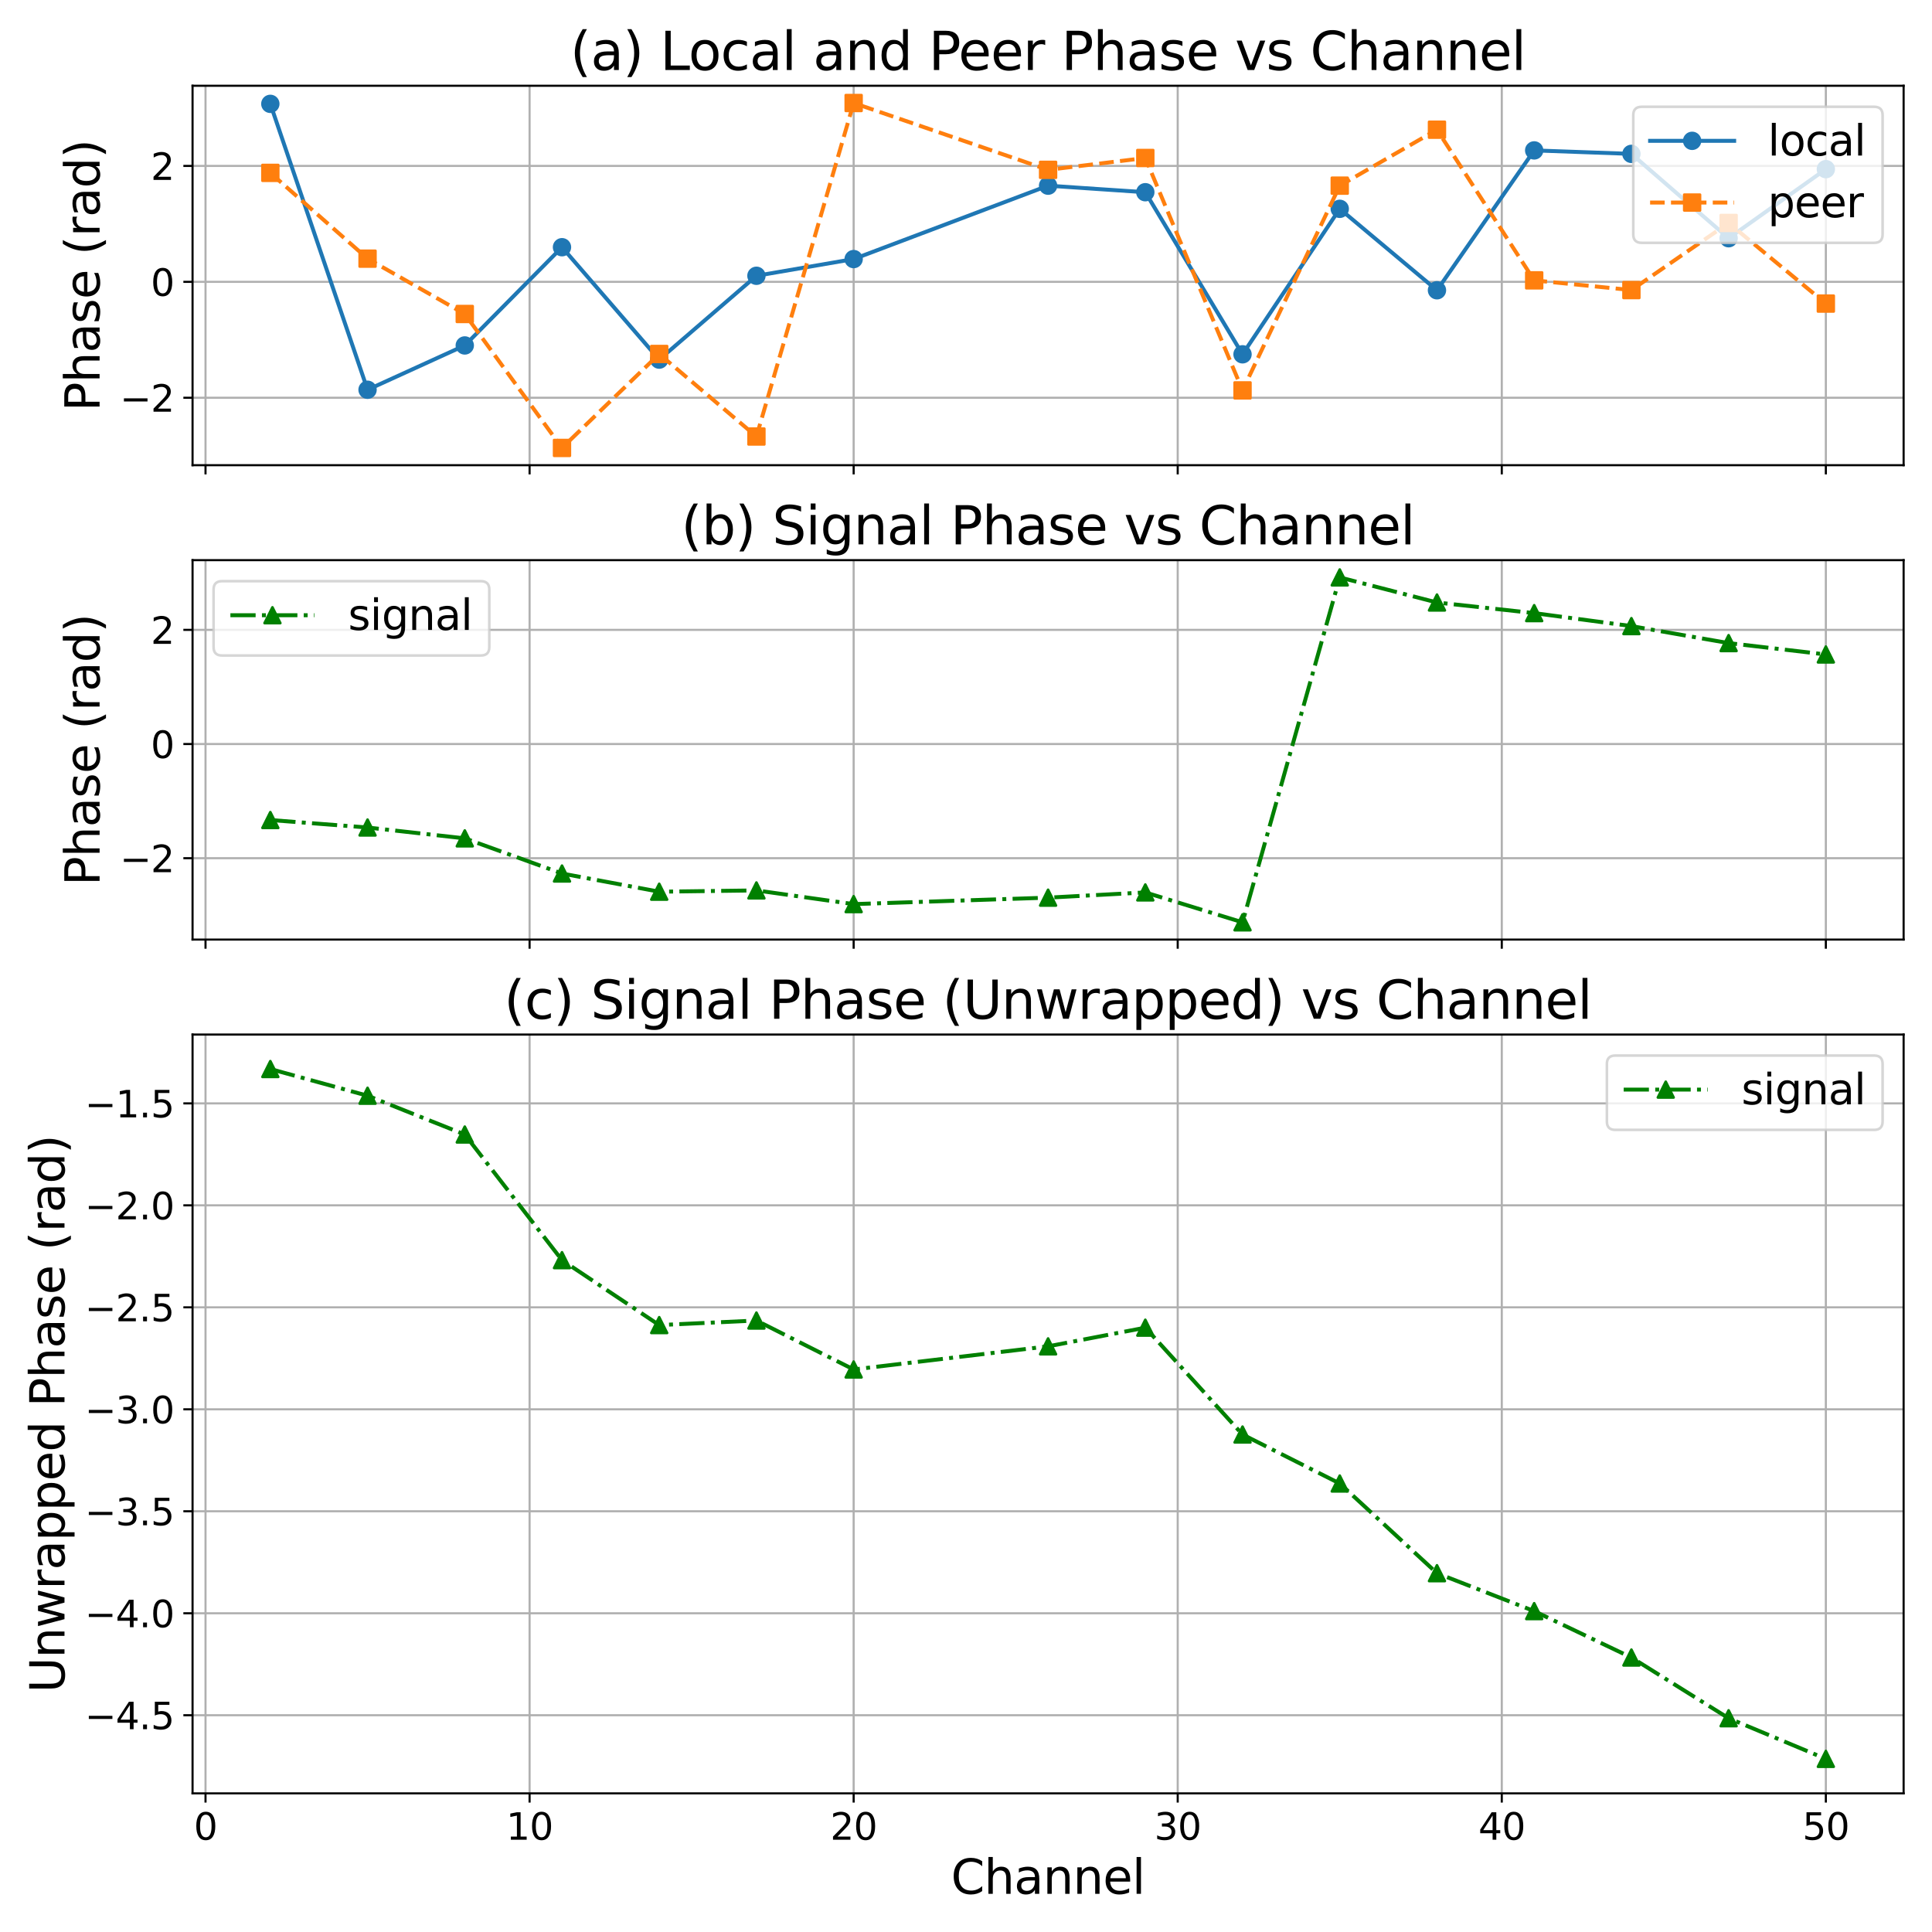<?xml version="1.0" encoding="utf-8" standalone="no"?>
<!DOCTYPE svg PUBLIC "-//W3C//DTD SVG 1.1//EN"
  "http://www.w3.org/Graphics/SVG/1.1/DTD/svg11.dtd">
<svg xmlns:xlink="http://www.w3.org/1999/xlink" width="735.243pt" height="735.243pt" viewBox="0 0 735.243 735.243" xmlns="http://www.w3.org/2000/svg" version="1.1">
 <defs>
  <style type="text/css">*{stroke-linejoin: round; stroke-linecap: butt}</style>
 </defs>
 <g id="figure_1">
  <g id="patch_1">
   <path d="M 0 735.243 
L 735.243 735.243 
L 735.243 0 
L 0 0 
z
" style="fill: #ffffff"/>
  </g>
  <g id="axes_1">
   <g id="patch_2">
    <path d="M 73.28 177.031 
L 724.443 177.031 
L 724.443 32.64 
L 73.28 32.64 
z
" style="fill: #ffffff"/>
   </g>
   <g id="matplotlib.axis_1">
    <g id="xtick_1">
     <g id="line2d_1">
      <path d="M 78.213 177.031 
L 78.213 32.64 
" clip-path="url(#p364c86589e)" style="fill: none; stroke: #b0b0b0; stroke-width: 0.8; stroke-linecap: square"/>
     </g>
     <g id="line2d_2">
      <defs>
       <path id="m9d7be77a3a" d="M 0 0 
L 0 3.5 
" style="stroke: #000000; stroke-width: 0.8"/>
      </defs>
      <g>
       <use xlink:href="#m9d7be77a3a" x="78.213" y="177.031" style="stroke: #000000; stroke-width: 0.8"/>
      </g>
     </g>
    </g>
    <g id="xtick_2">
     <g id="line2d_3">
      <path d="M 201.539 177.031 
L 201.539 32.64 
" clip-path="url(#p364c86589e)" style="fill: none; stroke: #b0b0b0; stroke-width: 0.8; stroke-linecap: square"/>
     </g>
     <g id="line2d_4">
      <g>
       <use xlink:href="#m9d7be77a3a" x="201.539" y="177.031" style="stroke: #000000; stroke-width: 0.8"/>
      </g>
     </g>
    </g>
    <g id="xtick_3">
     <g id="line2d_5">
      <path d="M 324.866 177.031 
L 324.866 32.64 
" clip-path="url(#p364c86589e)" style="fill: none; stroke: #b0b0b0; stroke-width: 0.8; stroke-linecap: square"/>
     </g>
     <g id="line2d_6">
      <g>
       <use xlink:href="#m9d7be77a3a" x="324.866" y="177.031" style="stroke: #000000; stroke-width: 0.8"/>
      </g>
     </g>
    </g>
    <g id="xtick_4">
     <g id="line2d_7">
      <path d="M 448.192 177.031 
L 448.192 32.64 
" clip-path="url(#p364c86589e)" style="fill: none; stroke: #b0b0b0; stroke-width: 0.8; stroke-linecap: square"/>
     </g>
     <g id="line2d_8">
      <g>
       <use xlink:href="#m9d7be77a3a" x="448.192" y="177.031" style="stroke: #000000; stroke-width: 0.8"/>
      </g>
     </g>
    </g>
    <g id="xtick_5">
     <g id="line2d_9">
      <path d="M 571.518 177.031 
L 571.518 32.64 
" clip-path="url(#p364c86589e)" style="fill: none; stroke: #b0b0b0; stroke-width: 0.8; stroke-linecap: square"/>
     </g>
     <g id="line2d_10">
      <g>
       <use xlink:href="#m9d7be77a3a" x="571.518" y="177.031" style="stroke: #000000; stroke-width: 0.8"/>
      </g>
     </g>
    </g>
    <g id="xtick_6">
     <g id="line2d_11">
      <path d="M 694.845 177.031 
L 694.845 32.64 
" clip-path="url(#p364c86589e)" style="fill: none; stroke: #b0b0b0; stroke-width: 0.8; stroke-linecap: square"/>
     </g>
     <g id="line2d_12">
      <g>
       <use xlink:href="#m9d7be77a3a" x="694.845" y="177.031" style="stroke: #000000; stroke-width: 0.8"/>
      </g>
     </g>
    </g>
   </g>
   <g id="matplotlib.axis_2">
    <g id="ytick_1">
     <g id="line2d_13">
      <path d="M 73.28 151.365 
L 724.443 151.365 
" clip-path="url(#p364c86589e)" style="fill: none; stroke: #b0b0b0; stroke-width: 0.8; stroke-linecap: square"/>
     </g>
     <g id="line2d_14">
      <defs>
       <path id="m4309014f74" d="M 0 0 
L -3.5 0 
" style="stroke: #000000; stroke-width: 0.8"/>
      </defs>
      <g>
       <use xlink:href="#m4309014f74" x="73.28" y="151.365" style="stroke: #000000; stroke-width: 0.8"/>
      </g>
     </g>
     <g id="text_1">
      <!-- −2 -->
      <g transform="translate(45.641 156.684) scale(0.14 -0.14)">
       <defs>
        <path id="DejaVuSans-2212" d="M 678 2272 
L 4684 2272 
L 4684 1741 
L 678 1741 
L 678 2272 
z
" transform="scale(0.016)"/>
        <path id="DejaVuSans-32" d="M 1228 531 
L 3431 531 
L 3431 0 
L 469 0 
L 469 531 
Q 828 903 1448 1529 
Q 2069 2156 2228 2338 
Q 2531 2678 2651 2914 
Q 2772 3150 2772 3378 
Q 2772 3750 2511 3984 
Q 2250 4219 1831 4219 
Q 1534 4219 1204 4116 
Q 875 4013 500 3803 
L 500 4441 
Q 881 4594 1212 4672 
Q 1544 4750 1819 4750 
Q 2544 4750 2975 4387 
Q 3406 4025 3406 3419 
Q 3406 3131 3298 2873 
Q 3191 2616 2906 2266 
Q 2828 2175 2409 1742 
Q 1991 1309 1228 531 
z
" transform="scale(0.016)"/>
       </defs>
       <use xlink:href="#DejaVuSans-2212"/>
       <use xlink:href="#DejaVuSans-32" transform="translate(83.789 0)"/>
      </g>
     </g>
    </g>
    <g id="ytick_2">
     <g id="line2d_15">
      <path d="M 73.28 107.256 
L 724.443 107.256 
" clip-path="url(#p364c86589e)" style="fill: none; stroke: #b0b0b0; stroke-width: 0.8; stroke-linecap: square"/>
     </g>
     <g id="line2d_16">
      <g>
       <use xlink:href="#m4309014f74" x="73.28" y="107.256" style="stroke: #000000; stroke-width: 0.8"/>
      </g>
     </g>
     <g id="text_2">
      <!-- 0 -->
      <g transform="translate(57.373 112.575) scale(0.14 -0.14)">
       <defs>
        <path id="DejaVuSans-30" d="M 2034 4250 
Q 1547 4250 1301 3770 
Q 1056 3291 1056 2328 
Q 1056 1369 1301 889 
Q 1547 409 2034 409 
Q 2525 409 2770 889 
Q 3016 1369 3016 2328 
Q 3016 3291 2770 3770 
Q 2525 4250 2034 4250 
z
M 2034 4750 
Q 2819 4750 3233 4129 
Q 3647 3509 3647 2328 
Q 3647 1150 3233 529 
Q 2819 -91 2034 -91 
Q 1250 -91 836 529 
Q 422 1150 422 2328 
Q 422 3509 836 4129 
Q 1250 4750 2034 4750 
z
" transform="scale(0.016)"/>
       </defs>
       <use xlink:href="#DejaVuSans-30"/>
      </g>
     </g>
    </g>
    <g id="ytick_3">
     <g id="line2d_17">
      <path d="M 73.28 63.148 
L 724.443 63.148 
" clip-path="url(#p364c86589e)" style="fill: none; stroke: #b0b0b0; stroke-width: 0.8; stroke-linecap: square"/>
     </g>
     <g id="line2d_18">
      <g>
       <use xlink:href="#m4309014f74" x="73.28" y="63.148" style="stroke: #000000; stroke-width: 0.8"/>
      </g>
     </g>
     <g id="text_3">
      <!-- 2 -->
      <g transform="translate(57.373 68.467) scale(0.14 -0.14)">
       <use xlink:href="#DejaVuSans-32"/>
      </g>
     </g>
    </g>
    <g id="text_4">
     <!-- Phase (rad) -->
     <g transform="translate(37.898 156.519) rotate(-90) scale(0.18 -0.18)">
      <defs>
       <path id="DejaVuSans-50" d="M 1259 4147 
L 1259 2394 
L 2053 2394 
Q 2494 2394 2734 2622 
Q 2975 2850 2975 3272 
Q 2975 3691 2734 3919 
Q 2494 4147 2053 4147 
L 1259 4147 
z
M 628 4666 
L 2053 4666 
Q 2838 4666 3239 4311 
Q 3641 3956 3641 3272 
Q 3641 2581 3239 2228 
Q 2838 1875 2053 1875 
L 1259 1875 
L 1259 0 
L 628 0 
L 628 4666 
z
" transform="scale(0.016)"/>
       <path id="DejaVuSans-68" d="M 3513 2113 
L 3513 0 
L 2938 0 
L 2938 2094 
Q 2938 2591 2744 2837 
Q 2550 3084 2163 3084 
Q 1697 3084 1428 2787 
Q 1159 2491 1159 1978 
L 1159 0 
L 581 0 
L 581 4863 
L 1159 4863 
L 1159 2956 
Q 1366 3272 1645 3428 
Q 1925 3584 2291 3584 
Q 2894 3584 3203 3211 
Q 3513 2838 3513 2113 
z
" transform="scale(0.016)"/>
       <path id="DejaVuSans-61" d="M 2194 1759 
Q 1497 1759 1228 1600 
Q 959 1441 959 1056 
Q 959 750 1161 570 
Q 1363 391 1709 391 
Q 2188 391 2477 730 
Q 2766 1069 2766 1631 
L 2766 1759 
L 2194 1759 
z
M 3341 1997 
L 3341 0 
L 2766 0 
L 2766 531 
Q 2569 213 2275 61 
Q 1981 -91 1556 -91 
Q 1019 -91 701 211 
Q 384 513 384 1019 
Q 384 1609 779 1909 
Q 1175 2209 1959 2209 
L 2766 2209 
L 2766 2266 
Q 2766 2663 2505 2880 
Q 2244 3097 1772 3097 
Q 1472 3097 1187 3025 
Q 903 2953 641 2809 
L 641 3341 
Q 956 3463 1253 3523 
Q 1550 3584 1831 3584 
Q 2591 3584 2966 3190 
Q 3341 2797 3341 1997 
z
" transform="scale(0.016)"/>
       <path id="DejaVuSans-73" d="M 2834 3397 
L 2834 2853 
Q 2591 2978 2328 3040 
Q 2066 3103 1784 3103 
Q 1356 3103 1142 2972 
Q 928 2841 928 2578 
Q 928 2378 1081 2264 
Q 1234 2150 1697 2047 
L 1894 2003 
Q 2506 1872 2764 1633 
Q 3022 1394 3022 966 
Q 3022 478 2636 193 
Q 2250 -91 1575 -91 
Q 1294 -91 989 -36 
Q 684 19 347 128 
L 347 722 
Q 666 556 975 473 
Q 1284 391 1588 391 
Q 1994 391 2212 530 
Q 2431 669 2431 922 
Q 2431 1156 2273 1281 
Q 2116 1406 1581 1522 
L 1381 1569 
Q 847 1681 609 1914 
Q 372 2147 372 2553 
Q 372 3047 722 3315 
Q 1072 3584 1716 3584 
Q 2034 3584 2315 3537 
Q 2597 3491 2834 3397 
z
" transform="scale(0.016)"/>
       <path id="DejaVuSans-65" d="M 3597 1894 
L 3597 1613 
L 953 1613 
Q 991 1019 1311 708 
Q 1631 397 2203 397 
Q 2534 397 2845 478 
Q 3156 559 3463 722 
L 3463 178 
Q 3153 47 2828 -22 
Q 2503 -91 2169 -91 
Q 1331 -91 842 396 
Q 353 884 353 1716 
Q 353 2575 817 3079 
Q 1281 3584 2069 3584 
Q 2775 3584 3186 3129 
Q 3597 2675 3597 1894 
z
M 3022 2063 
Q 3016 2534 2758 2815 
Q 2500 3097 2075 3097 
Q 1594 3097 1305 2825 
Q 1016 2553 972 2059 
L 3022 2063 
z
" transform="scale(0.016)"/>
       <path id="DejaVuSans-20" transform="scale(0.016)"/>
       <path id="DejaVuSans-28" d="M 1984 4856 
Q 1566 4138 1362 3434 
Q 1159 2731 1159 2009 
Q 1159 1288 1364 580 
Q 1569 -128 1984 -844 
L 1484 -844 
Q 1016 -109 783 600 
Q 550 1309 550 2009 
Q 550 2706 781 3412 
Q 1013 4119 1484 4856 
L 1984 4856 
z
" transform="scale(0.016)"/>
       <path id="DejaVuSans-72" d="M 2631 2963 
Q 2534 3019 2420 3045 
Q 2306 3072 2169 3072 
Q 1681 3072 1420 2755 
Q 1159 2438 1159 1844 
L 1159 0 
L 581 0 
L 581 3500 
L 1159 3500 
L 1159 2956 
Q 1341 3275 1631 3429 
Q 1922 3584 2338 3584 
Q 2397 3584 2469 3576 
Q 2541 3569 2628 3553 
L 2631 2963 
z
" transform="scale(0.016)"/>
       <path id="DejaVuSans-64" d="M 2906 2969 
L 2906 4863 
L 3481 4863 
L 3481 0 
L 2906 0 
L 2906 525 
Q 2725 213 2448 61 
Q 2172 -91 1784 -91 
Q 1150 -91 751 415 
Q 353 922 353 1747 
Q 353 2572 751 3078 
Q 1150 3584 1784 3584 
Q 2172 3584 2448 3432 
Q 2725 3281 2906 2969 
z
M 947 1747 
Q 947 1113 1208 752 
Q 1469 391 1925 391 
Q 2381 391 2643 752 
Q 2906 1113 2906 1747 
Q 2906 2381 2643 2742 
Q 2381 3103 1925 3103 
Q 1469 3103 1208 2742 
Q 947 2381 947 1747 
z
" transform="scale(0.016)"/>
       <path id="DejaVuSans-29" d="M 513 4856 
L 1013 4856 
Q 1481 4119 1714 3412 
Q 1947 2706 1947 2009 
Q 1947 1309 1714 600 
Q 1481 -109 1013 -844 
L 513 -844 
Q 928 -128 1133 580 
Q 1338 1288 1338 2009 
Q 1338 2731 1133 3434 
Q 928 4138 513 4856 
z
" transform="scale(0.016)"/>
      </defs>
      <use xlink:href="#DejaVuSans-50"/>
      <use xlink:href="#DejaVuSans-68" transform="translate(60.303 0)"/>
      <use xlink:href="#DejaVuSans-61" transform="translate(123.682 0)"/>
      <use xlink:href="#DejaVuSans-73" transform="translate(184.961 0)"/>
      <use xlink:href="#DejaVuSans-65" transform="translate(237.061 0)"/>
      <use xlink:href="#DejaVuSans-20" transform="translate(298.584 0)"/>
      <use xlink:href="#DejaVuSans-28" transform="translate(330.371 0)"/>
      <use xlink:href="#DejaVuSans-72" transform="translate(369.385 0)"/>
      <use xlink:href="#DejaVuSans-61" transform="translate(410.498 0)"/>
      <use xlink:href="#DejaVuSans-64" transform="translate(471.777 0)"/>
      <use xlink:href="#DejaVuSans-29" transform="translate(535.254 0)"/>
     </g>
    </g>
   </g>
   <g id="line2d_19">
    <path d="M 102.878 39.525 
L 139.876 148.327 
L 176.874 131.465 
L 213.872 94.079 
L 250.87 136.857 
L 287.868 104.95 
L 324.866 98.594 
L 398.861 70.661 
L 435.859 73.151 
L 472.857 134.836 
L 509.855 79.472 
L 546.853 110.464 
L 583.851 57.237 
L 620.849 58.56 
L 657.847 90.66 
L 694.845 64.369 
" clip-path="url(#p364c86589e)" style="fill: none; stroke: #1f77b4; stroke-width: 1.5; stroke-linecap: square"/>
    <defs>
     <path id="m991e738c3c" d="M 0 3 
C 0.796 3 1.559 2.684 2.121 2.121 
C 2.684 1.559 3 0.796 3 0 
C 3 -0.796 2.684 -1.559 2.121 -2.121 
C 1.559 -2.684 0.796 -3 0 -3 
C -0.796 -3 -1.559 -2.684 -2.121 -2.121 
C -2.684 -1.559 -3 -0.796 -3 0 
C -3 0.796 -2.684 1.559 -2.121 2.121 
C -1.559 2.684 -0.796 3 0 3 
z
" style="stroke: #1f77b4"/>
    </defs>
    <g clip-path="url(#p364c86589e)">
     <use xlink:href="#m991e738c3c" x="102.878" y="39.525" style="fill: #1f77b4; stroke: #1f77b4"/>
     <use xlink:href="#m991e738c3c" x="139.876" y="148.327" style="fill: #1f77b4; stroke: #1f77b4"/>
     <use xlink:href="#m991e738c3c" x="176.874" y="131.465" style="fill: #1f77b4; stroke: #1f77b4"/>
     <use xlink:href="#m991e738c3c" x="213.872" y="94.079" style="fill: #1f77b4; stroke: #1f77b4"/>
     <use xlink:href="#m991e738c3c" x="250.87" y="136.857" style="fill: #1f77b4; stroke: #1f77b4"/>
     <use xlink:href="#m991e738c3c" x="287.868" y="104.95" style="fill: #1f77b4; stroke: #1f77b4"/>
     <use xlink:href="#m991e738c3c" x="324.866" y="98.594" style="fill: #1f77b4; stroke: #1f77b4"/>
     <use xlink:href="#m991e738c3c" x="398.861" y="70.661" style="fill: #1f77b4; stroke: #1f77b4"/>
     <use xlink:href="#m991e738c3c" x="435.859" y="73.151" style="fill: #1f77b4; stroke: #1f77b4"/>
     <use xlink:href="#m991e738c3c" x="472.857" y="134.836" style="fill: #1f77b4; stroke: #1f77b4"/>
     <use xlink:href="#m991e738c3c" x="509.855" y="79.472" style="fill: #1f77b4; stroke: #1f77b4"/>
     <use xlink:href="#m991e738c3c" x="546.853" y="110.464" style="fill: #1f77b4; stroke: #1f77b4"/>
     <use xlink:href="#m991e738c3c" x="583.851" y="57.237" style="fill: #1f77b4; stroke: #1f77b4"/>
     <use xlink:href="#m991e738c3c" x="620.849" y="58.56" style="fill: #1f77b4; stroke: #1f77b4"/>
     <use xlink:href="#m991e738c3c" x="657.847" y="90.66" style="fill: #1f77b4; stroke: #1f77b4"/>
     <use xlink:href="#m991e738c3c" x="694.845" y="64.369" style="fill: #1f77b4; stroke: #1f77b4"/>
    </g>
   </g>
   <g id="line2d_20">
    <path d="M 102.878 65.783 
L 139.876 98.439 
L 176.874 119.496 
L 213.872 170.467 
L 250.87 134.712 
L 287.868 166.124 
L 324.866 39.203 
L 398.861 64.636 
L 435.859 60.126 
L 472.857 148.565 
L 509.855 70.656 
L 546.853 49.361 
L 583.851 106.691 
L 620.849 110.386 
L 657.847 84.852 
L 694.845 115.536 
" clip-path="url(#p364c86589e)" style="fill: none; stroke-dasharray: 5.55,2.4; stroke-dashoffset: 0; stroke: #ff7f0e; stroke-width: 1.5"/>
    <defs>
     <path id="mac149804a4" d="M -3 3 
L 3 3 
L 3 -3 
L -3 -3 
z
" style="stroke: #ff7f0e; stroke-linejoin: miter"/>
    </defs>
    <g clip-path="url(#p364c86589e)">
     <use xlink:href="#mac149804a4" x="102.878" y="65.783" style="fill: #ff7f0e; stroke: #ff7f0e; stroke-linejoin: miter"/>
     <use xlink:href="#mac149804a4" x="139.876" y="98.439" style="fill: #ff7f0e; stroke: #ff7f0e; stroke-linejoin: miter"/>
     <use xlink:href="#mac149804a4" x="176.874" y="119.496" style="fill: #ff7f0e; stroke: #ff7f0e; stroke-linejoin: miter"/>
     <use xlink:href="#mac149804a4" x="213.872" y="170.467" style="fill: #ff7f0e; stroke: #ff7f0e; stroke-linejoin: miter"/>
     <use xlink:href="#mac149804a4" x="250.87" y="134.712" style="fill: #ff7f0e; stroke: #ff7f0e; stroke-linejoin: miter"/>
     <use xlink:href="#mac149804a4" x="287.868" y="166.124" style="fill: #ff7f0e; stroke: #ff7f0e; stroke-linejoin: miter"/>
     <use xlink:href="#mac149804a4" x="324.866" y="39.203" style="fill: #ff7f0e; stroke: #ff7f0e; stroke-linejoin: miter"/>
     <use xlink:href="#mac149804a4" x="398.861" y="64.636" style="fill: #ff7f0e; stroke: #ff7f0e; stroke-linejoin: miter"/>
     <use xlink:href="#mac149804a4" x="435.859" y="60.126" style="fill: #ff7f0e; stroke: #ff7f0e; stroke-linejoin: miter"/>
     <use xlink:href="#mac149804a4" x="472.857" y="148.565" style="fill: #ff7f0e; stroke: #ff7f0e; stroke-linejoin: miter"/>
     <use xlink:href="#mac149804a4" x="509.855" y="70.656" style="fill: #ff7f0e; stroke: #ff7f0e; stroke-linejoin: miter"/>
     <use xlink:href="#mac149804a4" x="546.853" y="49.361" style="fill: #ff7f0e; stroke: #ff7f0e; stroke-linejoin: miter"/>
     <use xlink:href="#mac149804a4" x="583.851" y="106.691" style="fill: #ff7f0e; stroke: #ff7f0e; stroke-linejoin: miter"/>
     <use xlink:href="#mac149804a4" x="620.849" y="110.386" style="fill: #ff7f0e; stroke: #ff7f0e; stroke-linejoin: miter"/>
     <use xlink:href="#mac149804a4" x="657.847" y="84.852" style="fill: #ff7f0e; stroke: #ff7f0e; stroke-linejoin: miter"/>
     <use xlink:href="#mac149804a4" x="694.845" y="115.536" style="fill: #ff7f0e; stroke: #ff7f0e; stroke-linejoin: miter"/>
    </g>
   </g>
   <g id="patch_3">
    <path d="M 73.28 177.031 
L 73.28 32.64 
" style="fill: none; stroke: #000000; stroke-width: 0.8; stroke-linejoin: miter; stroke-linecap: square"/>
   </g>
   <g id="patch_4">
    <path d="M 724.443 177.031 
L 724.443 32.64 
" style="fill: none; stroke: #000000; stroke-width: 0.8; stroke-linejoin: miter; stroke-linecap: square"/>
   </g>
   <g id="patch_5">
    <path d="M 73.28 177.031 
L 724.443 177.031 
" style="fill: none; stroke: #000000; stroke-width: 0.8; stroke-linejoin: miter; stroke-linecap: square"/>
   </g>
   <g id="patch_6">
    <path d="M 73.28 32.64 
L 724.443 32.64 
" style="fill: none; stroke: #000000; stroke-width: 0.8; stroke-linejoin: miter; stroke-linecap: square"/>
   </g>
   <g id="text_5">
    <!-- (a) Local and Peer Phase vs Channel -->
    <g transform="translate(217.002 26.64) scale(0.2 -0.2)">
     <defs>
      <path id="DejaVuSans-4c" d="M 628 4666 
L 1259 4666 
L 1259 531 
L 3531 531 
L 3531 0 
L 628 0 
L 628 4666 
z
" transform="scale(0.016)"/>
      <path id="DejaVuSans-6f" d="M 1959 3097 
Q 1497 3097 1228 2736 
Q 959 2375 959 1747 
Q 959 1119 1226 758 
Q 1494 397 1959 397 
Q 2419 397 2687 759 
Q 2956 1122 2956 1747 
Q 2956 2369 2687 2733 
Q 2419 3097 1959 3097 
z
M 1959 3584 
Q 2709 3584 3137 3096 
Q 3566 2609 3566 1747 
Q 3566 888 3137 398 
Q 2709 -91 1959 -91 
Q 1206 -91 779 398 
Q 353 888 353 1747 
Q 353 2609 779 3096 
Q 1206 3584 1959 3584 
z
" transform="scale(0.016)"/>
      <path id="DejaVuSans-63" d="M 3122 3366 
L 3122 2828 
Q 2878 2963 2633 3030 
Q 2388 3097 2138 3097 
Q 1578 3097 1268 2742 
Q 959 2388 959 1747 
Q 959 1106 1268 751 
Q 1578 397 2138 397 
Q 2388 397 2633 464 
Q 2878 531 3122 666 
L 3122 134 
Q 2881 22 2623 -34 
Q 2366 -91 2075 -91 
Q 1284 -91 818 406 
Q 353 903 353 1747 
Q 353 2603 823 3093 
Q 1294 3584 2113 3584 
Q 2378 3584 2631 3529 
Q 2884 3475 3122 3366 
z
" transform="scale(0.016)"/>
      <path id="DejaVuSans-6c" d="M 603 4863 
L 1178 4863 
L 1178 0 
L 603 0 
L 603 4863 
z
" transform="scale(0.016)"/>
      <path id="DejaVuSans-6e" d="M 3513 2113 
L 3513 0 
L 2938 0 
L 2938 2094 
Q 2938 2591 2744 2837 
Q 2550 3084 2163 3084 
Q 1697 3084 1428 2787 
Q 1159 2491 1159 1978 
L 1159 0 
L 581 0 
L 581 3500 
L 1159 3500 
L 1159 2956 
Q 1366 3272 1645 3428 
Q 1925 3584 2291 3584 
Q 2894 3584 3203 3211 
Q 3513 2838 3513 2113 
z
" transform="scale(0.016)"/>
      <path id="DejaVuSans-76" d="M 191 3500 
L 800 3500 
L 1894 563 
L 2988 3500 
L 3597 3500 
L 2284 0 
L 1503 0 
L 191 3500 
z
" transform="scale(0.016)"/>
      <path id="DejaVuSans-43" d="M 4122 4306 
L 4122 3641 
Q 3803 3938 3442 4084 
Q 3081 4231 2675 4231 
Q 1875 4231 1450 3742 
Q 1025 3253 1025 2328 
Q 1025 1406 1450 917 
Q 1875 428 2675 428 
Q 3081 428 3442 575 
Q 3803 722 4122 1019 
L 4122 359 
Q 3791 134 3420 21 
Q 3050 -91 2638 -91 
Q 1578 -91 968 557 
Q 359 1206 359 2328 
Q 359 3453 968 4101 
Q 1578 4750 2638 4750 
Q 3056 4750 3426 4639 
Q 3797 4528 4122 4306 
z
" transform="scale(0.016)"/>
     </defs>
     <use xlink:href="#DejaVuSans-28"/>
     <use xlink:href="#DejaVuSans-61" transform="translate(39.014 0)"/>
     <use xlink:href="#DejaVuSans-29" transform="translate(100.293 0)"/>
     <use xlink:href="#DejaVuSans-20" transform="translate(139.307 0)"/>
     <use xlink:href="#DejaVuSans-4c" transform="translate(171.094 0)"/>
     <use xlink:href="#DejaVuSans-6f" transform="translate(225.057 0)"/>
     <use xlink:href="#DejaVuSans-63" transform="translate(286.238 0)"/>
     <use xlink:href="#DejaVuSans-61" transform="translate(341.219 0)"/>
     <use xlink:href="#DejaVuSans-6c" transform="translate(402.498 0)"/>
     <use xlink:href="#DejaVuSans-20" transform="translate(430.281 0)"/>
     <use xlink:href="#DejaVuSans-61" transform="translate(462.068 0)"/>
     <use xlink:href="#DejaVuSans-6e" transform="translate(523.348 0)"/>
     <use xlink:href="#DejaVuSans-64" transform="translate(586.727 0)"/>
     <use xlink:href="#DejaVuSans-20" transform="translate(650.203 0)"/>
     <use xlink:href="#DejaVuSans-50" transform="translate(681.99 0)"/>
     <use xlink:href="#DejaVuSans-65" transform="translate(738.668 0)"/>
     <use xlink:href="#DejaVuSans-65" transform="translate(800.191 0)"/>
     <use xlink:href="#DejaVuSans-72" transform="translate(861.715 0)"/>
     <use xlink:href="#DejaVuSans-20" transform="translate(902.828 0)"/>
     <use xlink:href="#DejaVuSans-50" transform="translate(934.615 0)"/>
     <use xlink:href="#DejaVuSans-68" transform="translate(994.918 0)"/>
     <use xlink:href="#DejaVuSans-61" transform="translate(1058.297 0)"/>
     <use xlink:href="#DejaVuSans-73" transform="translate(1119.576 0)"/>
     <use xlink:href="#DejaVuSans-65" transform="translate(1171.676 0)"/>
     <use xlink:href="#DejaVuSans-20" transform="translate(1233.199 0)"/>
     <use xlink:href="#DejaVuSans-76" transform="translate(1264.986 0)"/>
     <use xlink:href="#DejaVuSans-73" transform="translate(1324.166 0)"/>
     <use xlink:href="#DejaVuSans-20" transform="translate(1376.266 0)"/>
     <use xlink:href="#DejaVuSans-43" transform="translate(1408.053 0)"/>
     <use xlink:href="#DejaVuSans-68" transform="translate(1477.877 0)"/>
     <use xlink:href="#DejaVuSans-61" transform="translate(1541.256 0)"/>
     <use xlink:href="#DejaVuSans-6e" transform="translate(1602.535 0)"/>
     <use xlink:href="#DejaVuSans-6e" transform="translate(1665.914 0)"/>
     <use xlink:href="#DejaVuSans-65" transform="translate(1729.293 0)"/>
     <use xlink:href="#DejaVuSans-6c" transform="translate(1790.816 0)"/>
    </g>
   </g>
   <g id="legend_1">
    <g id="patch_7">
     <path d="M 624.76 92.41 
L 713.243 92.41 
Q 716.443 92.41 716.443 89.21 
L 716.443 43.84 
Q 716.443 40.64 713.243 40.64 
L 624.76 40.64 
Q 621.56 40.64 621.56 43.84 
L 621.56 89.21 
Q 621.56 92.41 624.76 92.41 
z
" style="fill: #ffffff; opacity: 0.8; stroke: #cccccc; stroke-linejoin: miter"/>
    </g>
    <g id="line2d_21">
     <path d="M 627.96 53.597 
L 643.96 53.597 
L 659.96 53.597 
" style="fill: none; stroke: #1f77b4; stroke-width: 1.5; stroke-linecap: square"/>
     <g>
      <use xlink:href="#m991e738c3c" x="643.96" y="53.597" style="fill: #1f77b4; stroke: #1f77b4"/>
     </g>
    </g>
    <g id="text_6">
     <!-- local -->
     <g transform="translate(672.76 59.197) scale(0.16 -0.16)">
      <use xlink:href="#DejaVuSans-6c"/>
      <use xlink:href="#DejaVuSans-6f" transform="translate(27.783 0)"/>
      <use xlink:href="#DejaVuSans-63" transform="translate(88.965 0)"/>
      <use xlink:href="#DejaVuSans-61" transform="translate(143.945 0)"/>
      <use xlink:href="#DejaVuSans-6c" transform="translate(205.225 0)"/>
     </g>
    </g>
    <g id="line2d_22">
     <path d="M 627.96 77.082 
L 643.96 77.082 
L 659.96 77.082 
" style="fill: none; stroke-dasharray: 5.55,2.4; stroke-dashoffset: 0; stroke: #ff7f0e; stroke-width: 1.5"/>
     <g>
      <use xlink:href="#mac149804a4" x="643.96" y="77.082" style="fill: #ff7f0e; stroke: #ff7f0e; stroke-linejoin: miter"/>
     </g>
    </g>
    <g id="text_7">
     <!-- peer -->
     <g transform="translate(672.76 82.683) scale(0.16 -0.16)">
      <defs>
       <path id="DejaVuSans-70" d="M 1159 525 
L 1159 -1331 
L 581 -1331 
L 581 3500 
L 1159 3500 
L 1159 2969 
Q 1341 3281 1617 3432 
Q 1894 3584 2278 3584 
Q 2916 3584 3314 3078 
Q 3713 2572 3713 1747 
Q 3713 922 3314 415 
Q 2916 -91 2278 -91 
Q 1894 -91 1617 61 
Q 1341 213 1159 525 
z
M 3116 1747 
Q 3116 2381 2855 2742 
Q 2594 3103 2138 3103 
Q 1681 3103 1420 2742 
Q 1159 2381 1159 1747 
Q 1159 1113 1420 752 
Q 1681 391 2138 391 
Q 2594 391 2855 752 
Q 3116 1113 3116 1747 
z
" transform="scale(0.016)"/>
      </defs>
      <use xlink:href="#DejaVuSans-70"/>
      <use xlink:href="#DejaVuSans-65" transform="translate(63.477 0)"/>
      <use xlink:href="#DejaVuSans-65" transform="translate(125 0)"/>
      <use xlink:href="#DejaVuSans-72" transform="translate(186.523 0)"/>
     </g>
    </g>
   </g>
  </g>
  <g id="axes_2">
   <g id="patch_8">
    <path d="M 73.28 357.561 
L 724.443 357.561 
L 724.443 213.171 
L 73.28 213.171 
z
" style="fill: #ffffff"/>
   </g>
   <g id="matplotlib.axis_3">
    <g id="xtick_7">
     <g id="line2d_23">
      <path d="M 78.213 357.561 
L 78.213 213.171 
" clip-path="url(#p5eafe97504)" style="fill: none; stroke: #b0b0b0; stroke-width: 0.8; stroke-linecap: square"/>
     </g>
     <g id="line2d_24">
      <g>
       <use xlink:href="#m9d7be77a3a" x="78.213" y="357.561" style="stroke: #000000; stroke-width: 0.8"/>
      </g>
     </g>
    </g>
    <g id="xtick_8">
     <g id="line2d_25">
      <path d="M 201.539 357.561 
L 201.539 213.171 
" clip-path="url(#p5eafe97504)" style="fill: none; stroke: #b0b0b0; stroke-width: 0.8; stroke-linecap: square"/>
     </g>
     <g id="line2d_26">
      <g>
       <use xlink:href="#m9d7be77a3a" x="201.539" y="357.561" style="stroke: #000000; stroke-width: 0.8"/>
      </g>
     </g>
    </g>
    <g id="xtick_9">
     <g id="line2d_27">
      <path d="M 324.866 357.561 
L 324.866 213.171 
" clip-path="url(#p5eafe97504)" style="fill: none; stroke: #b0b0b0; stroke-width: 0.8; stroke-linecap: square"/>
     </g>
     <g id="line2d_28">
      <g>
       <use xlink:href="#m9d7be77a3a" x="324.866" y="357.561" style="stroke: #000000; stroke-width: 0.8"/>
      </g>
     </g>
    </g>
    <g id="xtick_10">
     <g id="line2d_29">
      <path d="M 448.192 357.561 
L 448.192 213.171 
" clip-path="url(#p5eafe97504)" style="fill: none; stroke: #b0b0b0; stroke-width: 0.8; stroke-linecap: square"/>
     </g>
     <g id="line2d_30">
      <g>
       <use xlink:href="#m9d7be77a3a" x="448.192" y="357.561" style="stroke: #000000; stroke-width: 0.8"/>
      </g>
     </g>
    </g>
    <g id="xtick_11">
     <g id="line2d_31">
      <path d="M 571.518 357.561 
L 571.518 213.171 
" clip-path="url(#p5eafe97504)" style="fill: none; stroke: #b0b0b0; stroke-width: 0.8; stroke-linecap: square"/>
     </g>
     <g id="line2d_32">
      <g>
       <use xlink:href="#m9d7be77a3a" x="571.518" y="357.561" style="stroke: #000000; stroke-width: 0.8"/>
      </g>
     </g>
    </g>
    <g id="xtick_12">
     <g id="line2d_33">
      <path d="M 694.845 357.561 
L 694.845 213.171 
" clip-path="url(#p5eafe97504)" style="fill: none; stroke: #b0b0b0; stroke-width: 0.8; stroke-linecap: square"/>
     </g>
     <g id="line2d_34">
      <g>
       <use xlink:href="#m9d7be77a3a" x="694.845" y="357.561" style="stroke: #000000; stroke-width: 0.8"/>
      </g>
     </g>
    </g>
   </g>
   <g id="matplotlib.axis_4">
    <g id="ytick_4">
     <g id="line2d_35">
      <path d="M 73.28 326.591 
L 724.443 326.591 
" clip-path="url(#p5eafe97504)" style="fill: none; stroke: #b0b0b0; stroke-width: 0.8; stroke-linecap: square"/>
     </g>
     <g id="line2d_36">
      <g>
       <use xlink:href="#m4309014f74" x="73.28" y="326.591" style="stroke: #000000; stroke-width: 0.8"/>
      </g>
     </g>
     <g id="text_8">
      <!-- −2 -->
      <g transform="translate(45.641 331.91) scale(0.14 -0.14)">
       <use xlink:href="#DejaVuSans-2212"/>
       <use xlink:href="#DejaVuSans-32" transform="translate(83.789 0)"/>
      </g>
     </g>
    </g>
    <g id="ytick_5">
     <g id="line2d_37">
      <path d="M 73.28 283.148 
L 724.443 283.148 
" clip-path="url(#p5eafe97504)" style="fill: none; stroke: #b0b0b0; stroke-width: 0.8; stroke-linecap: square"/>
     </g>
     <g id="line2d_38">
      <g>
       <use xlink:href="#m4309014f74" x="73.28" y="283.148" style="stroke: #000000; stroke-width: 0.8"/>
      </g>
     </g>
     <g id="text_9">
      <!-- 0 -->
      <g transform="translate(57.373 288.467) scale(0.14 -0.14)">
       <use xlink:href="#DejaVuSans-30"/>
      </g>
     </g>
    </g>
    <g id="ytick_6">
     <g id="line2d_39">
      <path d="M 73.28 239.704 
L 724.443 239.704 
" clip-path="url(#p5eafe97504)" style="fill: none; stroke: #b0b0b0; stroke-width: 0.8; stroke-linecap: square"/>
     </g>
     <g id="line2d_40">
      <g>
       <use xlink:href="#m4309014f74" x="73.28" y="239.704" style="stroke: #000000; stroke-width: 0.8"/>
      </g>
     </g>
     <g id="text_10">
      <!-- 2 -->
      <g transform="translate(57.373 245.023) scale(0.14 -0.14)">
       <use xlink:href="#DejaVuSans-32"/>
      </g>
     </g>
    </g>
    <g id="text_11">
     <!-- Phase (rad) -->
     <g transform="translate(37.898 337.05) rotate(-90) scale(0.18 -0.18)">
      <use xlink:href="#DejaVuSans-50"/>
      <use xlink:href="#DejaVuSans-68" transform="translate(60.303 0)"/>
      <use xlink:href="#DejaVuSans-61" transform="translate(123.682 0)"/>
      <use xlink:href="#DejaVuSans-73" transform="translate(184.961 0)"/>
      <use xlink:href="#DejaVuSans-65" transform="translate(237.061 0)"/>
      <use xlink:href="#DejaVuSans-20" transform="translate(298.584 0)"/>
      <use xlink:href="#DejaVuSans-28" transform="translate(330.371 0)"/>
      <use xlink:href="#DejaVuSans-72" transform="translate(369.385 0)"/>
      <use xlink:href="#DejaVuSans-61" transform="translate(410.498 0)"/>
      <use xlink:href="#DejaVuSans-64" transform="translate(471.777 0)"/>
      <use xlink:href="#DejaVuSans-29" transform="translate(535.254 0)"/>
     </g>
    </g>
   </g>
   <g id="line2d_41">
    <path d="M 102.878 312.072 
L 139.876 314.915 
L 176.874 319.046 
L 213.872 332.427 
L 250.87 339.343 
L 287.868 338.857 
L 324.866 344.071 
L 398.861 341.608 
L 435.859 339.619 
L 472.857 350.998 
L 509.855 219.734 
L 546.853 229.285 
L 583.851 233.326 
L 620.849 238.268 
L 657.847 244.735 
L 694.845 249.062 
" clip-path="url(#p5eafe97504)" style="fill: none; stroke-dasharray: 9.6,2.4,1.5,2.4; stroke-dashoffset: 0; stroke: #008000; stroke-width: 1.5"/>
    <defs>
     <path id="m60d811d83b" d="M 0 -3 
L -3 3 
L 3 3 
z
" style="stroke: #008000; stroke-linejoin: miter"/>
    </defs>
    <g clip-path="url(#p5eafe97504)">
     <use xlink:href="#m60d811d83b" x="102.878" y="312.072" style="fill: #008000; stroke: #008000; stroke-linejoin: miter"/>
     <use xlink:href="#m60d811d83b" x="139.876" y="314.915" style="fill: #008000; stroke: #008000; stroke-linejoin: miter"/>
     <use xlink:href="#m60d811d83b" x="176.874" y="319.046" style="fill: #008000; stroke: #008000; stroke-linejoin: miter"/>
     <use xlink:href="#m60d811d83b" x="213.872" y="332.427" style="fill: #008000; stroke: #008000; stroke-linejoin: miter"/>
     <use xlink:href="#m60d811d83b" x="250.87" y="339.343" style="fill: #008000; stroke: #008000; stroke-linejoin: miter"/>
     <use xlink:href="#m60d811d83b" x="287.868" y="338.857" style="fill: #008000; stroke: #008000; stroke-linejoin: miter"/>
     <use xlink:href="#m60d811d83b" x="324.866" y="344.071" style="fill: #008000; stroke: #008000; stroke-linejoin: miter"/>
     <use xlink:href="#m60d811d83b" x="398.861" y="341.608" style="fill: #008000; stroke: #008000; stroke-linejoin: miter"/>
     <use xlink:href="#m60d811d83b" x="435.859" y="339.619" style="fill: #008000; stroke: #008000; stroke-linejoin: miter"/>
     <use xlink:href="#m60d811d83b" x="472.857" y="350.998" style="fill: #008000; stroke: #008000; stroke-linejoin: miter"/>
     <use xlink:href="#m60d811d83b" x="509.855" y="219.734" style="fill: #008000; stroke: #008000; stroke-linejoin: miter"/>
     <use xlink:href="#m60d811d83b" x="546.853" y="229.285" style="fill: #008000; stroke: #008000; stroke-linejoin: miter"/>
     <use xlink:href="#m60d811d83b" x="583.851" y="233.326" style="fill: #008000; stroke: #008000; stroke-linejoin: miter"/>
     <use xlink:href="#m60d811d83b" x="620.849" y="238.268" style="fill: #008000; stroke: #008000; stroke-linejoin: miter"/>
     <use xlink:href="#m60d811d83b" x="657.847" y="244.735" style="fill: #008000; stroke: #008000; stroke-linejoin: miter"/>
     <use xlink:href="#m60d811d83b" x="694.845" y="249.062" style="fill: #008000; stroke: #008000; stroke-linejoin: miter"/>
    </g>
   </g>
   <g id="patch_9">
    <path d="M 73.28 357.561 
L 73.28 213.171 
" style="fill: none; stroke: #000000; stroke-width: 0.8; stroke-linejoin: miter; stroke-linecap: square"/>
   </g>
   <g id="patch_10">
    <path d="M 724.443 357.561 
L 724.443 213.171 
" style="fill: none; stroke: #000000; stroke-width: 0.8; stroke-linejoin: miter; stroke-linecap: square"/>
   </g>
   <g id="patch_11">
    <path d="M 73.28 357.561 
L 724.443 357.561 
" style="fill: none; stroke: #000000; stroke-width: 0.8; stroke-linejoin: miter; stroke-linecap: square"/>
   </g>
   <g id="patch_12">
    <path d="M 73.28 213.171 
L 724.443 213.171 
" style="fill: none; stroke: #000000; stroke-width: 0.8; stroke-linejoin: miter; stroke-linecap: square"/>
   </g>
   <g id="text_12">
    <!-- (b) Signal Phase vs Channel -->
    <g transform="translate(259.238 207.171) scale(0.2 -0.2)">
     <defs>
      <path id="DejaVuSans-62" d="M 3116 1747 
Q 3116 2381 2855 2742 
Q 2594 3103 2138 3103 
Q 1681 3103 1420 2742 
Q 1159 2381 1159 1747 
Q 1159 1113 1420 752 
Q 1681 391 2138 391 
Q 2594 391 2855 752 
Q 3116 1113 3116 1747 
z
M 1159 2969 
Q 1341 3281 1617 3432 
Q 1894 3584 2278 3584 
Q 2916 3584 3314 3078 
Q 3713 2572 3713 1747 
Q 3713 922 3314 415 
Q 2916 -91 2278 -91 
Q 1894 -91 1617 61 
Q 1341 213 1159 525 
L 1159 0 
L 581 0 
L 581 4863 
L 1159 4863 
L 1159 2969 
z
" transform="scale(0.016)"/>
      <path id="DejaVuSans-53" d="M 3425 4513 
L 3425 3897 
Q 3066 4069 2747 4153 
Q 2428 4238 2131 4238 
Q 1616 4238 1336 4038 
Q 1056 3838 1056 3469 
Q 1056 3159 1242 3001 
Q 1428 2844 1947 2747 
L 2328 2669 
Q 3034 2534 3370 2195 
Q 3706 1856 3706 1288 
Q 3706 609 3251 259 
Q 2797 -91 1919 -91 
Q 1588 -91 1214 -16 
Q 841 59 441 206 
L 441 856 
Q 825 641 1194 531 
Q 1563 422 1919 422 
Q 2459 422 2753 634 
Q 3047 847 3047 1241 
Q 3047 1584 2836 1778 
Q 2625 1972 2144 2069 
L 1759 2144 
Q 1053 2284 737 2584 
Q 422 2884 422 3419 
Q 422 4038 858 4394 
Q 1294 4750 2059 4750 
Q 2388 4750 2728 4690 
Q 3069 4631 3425 4513 
z
" transform="scale(0.016)"/>
      <path id="DejaVuSans-69" d="M 603 3500 
L 1178 3500 
L 1178 0 
L 603 0 
L 603 3500 
z
M 603 4863 
L 1178 4863 
L 1178 4134 
L 603 4134 
L 603 4863 
z
" transform="scale(0.016)"/>
      <path id="DejaVuSans-67" d="M 2906 1791 
Q 2906 2416 2648 2759 
Q 2391 3103 1925 3103 
Q 1463 3103 1205 2759 
Q 947 2416 947 1791 
Q 947 1169 1205 825 
Q 1463 481 1925 481 
Q 2391 481 2648 825 
Q 2906 1169 2906 1791 
z
M 3481 434 
Q 3481 -459 3084 -895 
Q 2688 -1331 1869 -1331 
Q 1566 -1331 1297 -1286 
Q 1028 -1241 775 -1147 
L 775 -588 
Q 1028 -725 1275 -790 
Q 1522 -856 1778 -856 
Q 2344 -856 2625 -561 
Q 2906 -266 2906 331 
L 2906 616 
Q 2728 306 2450 153 
Q 2172 0 1784 0 
Q 1141 0 747 490 
Q 353 981 353 1791 
Q 353 2603 747 3093 
Q 1141 3584 1784 3584 
Q 2172 3584 2450 3431 
Q 2728 3278 2906 2969 
L 2906 3500 
L 3481 3500 
L 3481 434 
z
" transform="scale(0.016)"/>
     </defs>
     <use xlink:href="#DejaVuSans-28"/>
     <use xlink:href="#DejaVuSans-62" transform="translate(39.014 0)"/>
     <use xlink:href="#DejaVuSans-29" transform="translate(102.49 0)"/>
     <use xlink:href="#DejaVuSans-20" transform="translate(141.504 0)"/>
     <use xlink:href="#DejaVuSans-53" transform="translate(173.291 0)"/>
     <use xlink:href="#DejaVuSans-69" transform="translate(236.768 0)"/>
     <use xlink:href="#DejaVuSans-67" transform="translate(264.551 0)"/>
     <use xlink:href="#DejaVuSans-6e" transform="translate(328.027 0)"/>
     <use xlink:href="#DejaVuSans-61" transform="translate(391.406 0)"/>
     <use xlink:href="#DejaVuSans-6c" transform="translate(452.686 0)"/>
     <use xlink:href="#DejaVuSans-20" transform="translate(480.469 0)"/>
     <use xlink:href="#DejaVuSans-50" transform="translate(512.256 0)"/>
     <use xlink:href="#DejaVuSans-68" transform="translate(572.559 0)"/>
     <use xlink:href="#DejaVuSans-61" transform="translate(635.938 0)"/>
     <use xlink:href="#DejaVuSans-73" transform="translate(697.217 0)"/>
     <use xlink:href="#DejaVuSans-65" transform="translate(749.316 0)"/>
     <use xlink:href="#DejaVuSans-20" transform="translate(810.84 0)"/>
     <use xlink:href="#DejaVuSans-76" transform="translate(842.627 0)"/>
     <use xlink:href="#DejaVuSans-73" transform="translate(901.807 0)"/>
     <use xlink:href="#DejaVuSans-20" transform="translate(953.906 0)"/>
     <use xlink:href="#DejaVuSans-43" transform="translate(985.693 0)"/>
     <use xlink:href="#DejaVuSans-68" transform="translate(1055.518 0)"/>
     <use xlink:href="#DejaVuSans-61" transform="translate(1118.896 0)"/>
     <use xlink:href="#DejaVuSans-6e" transform="translate(1180.176 0)"/>
     <use xlink:href="#DejaVuSans-6e" transform="translate(1243.555 0)"/>
     <use xlink:href="#DejaVuSans-65" transform="translate(1306.934 0)"/>
     <use xlink:href="#DejaVuSans-6c" transform="translate(1368.457 0)"/>
    </g>
   </g>
   <g id="legend_2">
    <g id="patch_13">
     <path d="M 84.48 249.456 
L 183.007 249.456 
Q 186.208 249.456 186.208 246.256 
L 186.208 224.371 
Q 186.208 221.171 183.007 221.171 
L 84.48 221.171 
Q 81.28 221.171 81.28 224.371 
L 81.28 246.256 
Q 81.28 249.456 84.48 249.456 
z
" style="fill: #ffffff; opacity: 0.8; stroke: #cccccc; stroke-linejoin: miter"/>
    </g>
    <g id="line2d_42">
     <path d="M 87.68 234.128 
L 103.68 234.128 
L 119.68 234.128 
" style="fill: none; stroke-dasharray: 9.6,2.4,1.5,2.4; stroke-dashoffset: 0; stroke: #008000; stroke-width: 1.5"/>
     <g>
      <use xlink:href="#m60d811d83b" x="103.68" y="234.128" style="fill: #008000; stroke: #008000; stroke-linejoin: miter"/>
     </g>
    </g>
    <g id="text_13">
     <!-- signal -->
     <g transform="translate(132.48 239.728) scale(0.16 -0.16)">
      <use xlink:href="#DejaVuSans-73"/>
      <use xlink:href="#DejaVuSans-69" transform="translate(52.1 0)"/>
      <use xlink:href="#DejaVuSans-67" transform="translate(79.883 0)"/>
      <use xlink:href="#DejaVuSans-6e" transform="translate(143.359 0)"/>
      <use xlink:href="#DejaVuSans-61" transform="translate(206.738 0)"/>
      <use xlink:href="#DejaVuSans-6c" transform="translate(268.018 0)"/>
     </g>
    </g>
   </g>
  </g>
  <g id="axes_3">
   <g id="patch_14">
    <path d="M 73.28 682.483 
L 724.443 682.483 
L 724.443 393.701 
L 73.28 393.701 
z
" style="fill: #ffffff"/>
   </g>
   <g id="matplotlib.axis_5">
    <g id="xtick_13">
     <g id="line2d_43">
      <path d="M 78.213 682.483 
L 78.213 393.701 
" clip-path="url(#p4aacbe53df)" style="fill: none; stroke: #b0b0b0; stroke-width: 0.8; stroke-linecap: square"/>
     </g>
     <g id="line2d_44">
      <g>
       <use xlink:href="#m9d7be77a3a" x="78.213" y="682.483" style="stroke: #000000; stroke-width: 0.8"/>
      </g>
     </g>
     <g id="text_14">
      <!-- 0 -->
      <g transform="translate(73.759 700.121) scale(0.14 -0.14)">
       <use xlink:href="#DejaVuSans-30"/>
      </g>
     </g>
    </g>
    <g id="xtick_14">
     <g id="line2d_45">
      <path d="M 201.539 682.483 
L 201.539 393.701 
" clip-path="url(#p4aacbe53df)" style="fill: none; stroke: #b0b0b0; stroke-width: 0.8; stroke-linecap: square"/>
     </g>
     <g id="line2d_46">
      <g>
       <use xlink:href="#m9d7be77a3a" x="201.539" y="682.483" style="stroke: #000000; stroke-width: 0.8"/>
      </g>
     </g>
     <g id="text_15">
      <!-- 10 -->
      <g transform="translate(192.632 700.121) scale(0.14 -0.14)">
       <defs>
        <path id="DejaVuSans-31" d="M 794 531 
L 1825 531 
L 1825 4091 
L 703 3866 
L 703 4441 
L 1819 4666 
L 2450 4666 
L 2450 531 
L 3481 531 
L 3481 0 
L 794 0 
L 794 531 
z
" transform="scale(0.016)"/>
       </defs>
       <use xlink:href="#DejaVuSans-31"/>
       <use xlink:href="#DejaVuSans-30" transform="translate(63.623 0)"/>
      </g>
     </g>
    </g>
    <g id="xtick_15">
     <g id="line2d_47">
      <path d="M 324.866 682.483 
L 324.866 393.701 
" clip-path="url(#p4aacbe53df)" style="fill: none; stroke: #b0b0b0; stroke-width: 0.8; stroke-linecap: square"/>
     </g>
     <g id="line2d_48">
      <g>
       <use xlink:href="#m9d7be77a3a" x="324.866" y="682.483" style="stroke: #000000; stroke-width: 0.8"/>
      </g>
     </g>
     <g id="text_16">
      <!-- 20 -->
      <g transform="translate(315.958 700.121) scale(0.14 -0.14)">
       <use xlink:href="#DejaVuSans-32"/>
       <use xlink:href="#DejaVuSans-30" transform="translate(63.623 0)"/>
      </g>
     </g>
    </g>
    <g id="xtick_16">
     <g id="line2d_49">
      <path d="M 448.192 682.483 
L 448.192 393.701 
" clip-path="url(#p4aacbe53df)" style="fill: none; stroke: #b0b0b0; stroke-width: 0.8; stroke-linecap: square"/>
     </g>
     <g id="line2d_50">
      <g>
       <use xlink:href="#m9d7be77a3a" x="448.192" y="682.483" style="stroke: #000000; stroke-width: 0.8"/>
      </g>
     </g>
     <g id="text_17">
      <!-- 30 -->
      <g transform="translate(439.284 700.121) scale(0.14 -0.14)">
       <defs>
        <path id="DejaVuSans-33" d="M 2597 2516 
Q 3050 2419 3304 2112 
Q 3559 1806 3559 1356 
Q 3559 666 3084 287 
Q 2609 -91 1734 -91 
Q 1441 -91 1130 -33 
Q 819 25 488 141 
L 488 750 
Q 750 597 1062 519 
Q 1375 441 1716 441 
Q 2309 441 2620 675 
Q 2931 909 2931 1356 
Q 2931 1769 2642 2001 
Q 2353 2234 1838 2234 
L 1294 2234 
L 1294 2753 
L 1863 2753 
Q 2328 2753 2575 2939 
Q 2822 3125 2822 3475 
Q 2822 3834 2567 4026 
Q 2313 4219 1838 4219 
Q 1578 4219 1281 4162 
Q 984 4106 628 3988 
L 628 4550 
Q 988 4650 1302 4700 
Q 1616 4750 1894 4750 
Q 2613 4750 3031 4423 
Q 3450 4097 3450 3541 
Q 3450 3153 3228 2886 
Q 3006 2619 2597 2516 
z
" transform="scale(0.016)"/>
       </defs>
       <use xlink:href="#DejaVuSans-33"/>
       <use xlink:href="#DejaVuSans-30" transform="translate(63.623 0)"/>
      </g>
     </g>
    </g>
    <g id="xtick_17">
     <g id="line2d_51">
      <path d="M 571.518 682.483 
L 571.518 393.701 
" clip-path="url(#p4aacbe53df)" style="fill: none; stroke: #b0b0b0; stroke-width: 0.8; stroke-linecap: square"/>
     </g>
     <g id="line2d_52">
      <g>
       <use xlink:href="#m9d7be77a3a" x="571.518" y="682.483" style="stroke: #000000; stroke-width: 0.8"/>
      </g>
     </g>
     <g id="text_18">
      <!-- 40 -->
      <g transform="translate(562.611 700.121) scale(0.14 -0.14)">
       <defs>
        <path id="DejaVuSans-34" d="M 2419 4116 
L 825 1625 
L 2419 1625 
L 2419 4116 
z
M 2253 4666 
L 3047 4666 
L 3047 1625 
L 3713 1625 
L 3713 1100 
L 3047 1100 
L 3047 0 
L 2419 0 
L 2419 1100 
L 313 1100 
L 313 1709 
L 2253 4666 
z
" transform="scale(0.016)"/>
       </defs>
       <use xlink:href="#DejaVuSans-34"/>
       <use xlink:href="#DejaVuSans-30" transform="translate(63.623 0)"/>
      </g>
     </g>
    </g>
    <g id="xtick_18">
     <g id="line2d_53">
      <path d="M 694.845 682.483 
L 694.845 393.701 
" clip-path="url(#p4aacbe53df)" style="fill: none; stroke: #b0b0b0; stroke-width: 0.8; stroke-linecap: square"/>
     </g>
     <g id="line2d_54">
      <g>
       <use xlink:href="#m9d7be77a3a" x="694.845" y="682.483" style="stroke: #000000; stroke-width: 0.8"/>
      </g>
     </g>
     <g id="text_19">
      <!-- 50 -->
      <g transform="translate(685.937 700.121) scale(0.14 -0.14)">
       <defs>
        <path id="DejaVuSans-35" d="M 691 4666 
L 3169 4666 
L 3169 4134 
L 1269 4134 
L 1269 2991 
Q 1406 3038 1543 3061 
Q 1681 3084 1819 3084 
Q 2600 3084 3056 2656 
Q 3513 2228 3513 1497 
Q 3513 744 3044 326 
Q 2575 -91 1722 -91 
Q 1428 -91 1123 -41 
Q 819 9 494 109 
L 494 744 
Q 775 591 1075 516 
Q 1375 441 1709 441 
Q 2250 441 2565 725 
Q 2881 1009 2881 1497 
Q 2881 1984 2565 2268 
Q 2250 2553 1709 2553 
Q 1456 2553 1204 2497 
Q 953 2441 691 2322 
L 691 4666 
z
" transform="scale(0.016)"/>
       </defs>
       <use xlink:href="#DejaVuSans-35"/>
       <use xlink:href="#DejaVuSans-30" transform="translate(63.623 0)"/>
      </g>
     </g>
    </g>
    <g id="text_20">
     <!-- Channel -->
     <g transform="translate(361.912 720.709) scale(0.18 -0.18)">
      <use xlink:href="#DejaVuSans-43"/>
      <use xlink:href="#DejaVuSans-68" transform="translate(69.824 0)"/>
      <use xlink:href="#DejaVuSans-61" transform="translate(133.203 0)"/>
      <use xlink:href="#DejaVuSans-6e" transform="translate(194.482 0)"/>
      <use xlink:href="#DejaVuSans-6e" transform="translate(257.861 0)"/>
      <use xlink:href="#DejaVuSans-65" transform="translate(321.24 0)"/>
      <use xlink:href="#DejaVuSans-6c" transform="translate(382.764 0)"/>
     </g>
    </g>
   </g>
   <g id="matplotlib.axis_6">
    <g id="ytick_7">
     <g id="line2d_55">
      <path d="M 73.28 652.747 
L 724.443 652.747 
" clip-path="url(#p4aacbe53df)" style="fill: none; stroke: #b0b0b0; stroke-width: 0.8; stroke-linecap: square"/>
     </g>
     <g id="line2d_56">
      <g>
       <use xlink:href="#m4309014f74" x="73.28" y="652.747" style="stroke: #000000; stroke-width: 0.8"/>
      </g>
     </g>
     <g id="text_21">
      <!-- −4.5 -->
      <g transform="translate(32.284 658.066) scale(0.14 -0.14)">
       <defs>
        <path id="DejaVuSans-2e" d="M 684 794 
L 1344 794 
L 1344 0 
L 684 0 
L 684 794 
z
" transform="scale(0.016)"/>
       </defs>
       <use xlink:href="#DejaVuSans-2212"/>
       <use xlink:href="#DejaVuSans-34" transform="translate(83.789 0)"/>
       <use xlink:href="#DejaVuSans-2e" transform="translate(147.412 0)"/>
       <use xlink:href="#DejaVuSans-35" transform="translate(179.199 0)"/>
      </g>
     </g>
    </g>
    <g id="ytick_8">
     <g id="line2d_57">
      <path d="M 73.28 613.94 
L 724.443 613.94 
" clip-path="url(#p4aacbe53df)" style="fill: none; stroke: #b0b0b0; stroke-width: 0.8; stroke-linecap: square"/>
     </g>
     <g id="line2d_58">
      <g>
       <use xlink:href="#m4309014f74" x="73.28" y="613.94" style="stroke: #000000; stroke-width: 0.8"/>
      </g>
     </g>
     <g id="text_22">
      <!-- −4.0 -->
      <g transform="translate(32.284 619.258) scale(0.14 -0.14)">
       <use xlink:href="#DejaVuSans-2212"/>
       <use xlink:href="#DejaVuSans-34" transform="translate(83.789 0)"/>
       <use xlink:href="#DejaVuSans-2e" transform="translate(147.412 0)"/>
       <use xlink:href="#DejaVuSans-30" transform="translate(179.199 0)"/>
      </g>
     </g>
    </g>
    <g id="ytick_9">
     <g id="line2d_59">
      <path d="M 73.28 575.132 
L 724.443 575.132 
" clip-path="url(#p4aacbe53df)" style="fill: none; stroke: #b0b0b0; stroke-width: 0.8; stroke-linecap: square"/>
     </g>
     <g id="line2d_60">
      <g>
       <use xlink:href="#m4309014f74" x="73.28" y="575.132" style="stroke: #000000; stroke-width: 0.8"/>
      </g>
     </g>
     <g id="text_23">
      <!-- −3.5 -->
      <g transform="translate(32.284 580.451) scale(0.14 -0.14)">
       <use xlink:href="#DejaVuSans-2212"/>
       <use xlink:href="#DejaVuSans-33" transform="translate(83.789 0)"/>
       <use xlink:href="#DejaVuSans-2e" transform="translate(147.412 0)"/>
       <use xlink:href="#DejaVuSans-35" transform="translate(179.199 0)"/>
      </g>
     </g>
    </g>
    <g id="ytick_10">
     <g id="line2d_61">
      <path d="M 73.28 536.324 
L 724.443 536.324 
" clip-path="url(#p4aacbe53df)" style="fill: none; stroke: #b0b0b0; stroke-width: 0.8; stroke-linecap: square"/>
     </g>
     <g id="line2d_62">
      <g>
       <use xlink:href="#m4309014f74" x="73.28" y="536.324" style="stroke: #000000; stroke-width: 0.8"/>
      </g>
     </g>
     <g id="text_24">
      <!-- −3.0 -->
      <g transform="translate(32.284 541.643) scale(0.14 -0.14)">
       <use xlink:href="#DejaVuSans-2212"/>
       <use xlink:href="#DejaVuSans-33" transform="translate(83.789 0)"/>
       <use xlink:href="#DejaVuSans-2e" transform="translate(147.412 0)"/>
       <use xlink:href="#DejaVuSans-30" transform="translate(179.199 0)"/>
      </g>
     </g>
    </g>
    <g id="ytick_11">
     <g id="line2d_63">
      <path d="M 73.28 497.516 
L 724.443 497.516 
" clip-path="url(#p4aacbe53df)" style="fill: none; stroke: #b0b0b0; stroke-width: 0.8; stroke-linecap: square"/>
     </g>
     <g id="line2d_64">
      <g>
       <use xlink:href="#m4309014f74" x="73.28" y="497.516" style="stroke: #000000; stroke-width: 0.8"/>
      </g>
     </g>
     <g id="text_25">
      <!-- −2.5 -->
      <g transform="translate(32.284 502.835) scale(0.14 -0.14)">
       <use xlink:href="#DejaVuSans-2212"/>
       <use xlink:href="#DejaVuSans-32" transform="translate(83.789 0)"/>
       <use xlink:href="#DejaVuSans-2e" transform="translate(147.412 0)"/>
       <use xlink:href="#DejaVuSans-35" transform="translate(179.199 0)"/>
      </g>
     </g>
    </g>
    <g id="ytick_12">
     <g id="line2d_65">
      <path d="M 73.28 458.709 
L 724.443 458.709 
" clip-path="url(#p4aacbe53df)" style="fill: none; stroke: #b0b0b0; stroke-width: 0.8; stroke-linecap: square"/>
     </g>
     <g id="line2d_66">
      <g>
       <use xlink:href="#m4309014f74" x="73.28" y="458.709" style="stroke: #000000; stroke-width: 0.8"/>
      </g>
     </g>
     <g id="text_26">
      <!-- −2.0 -->
      <g transform="translate(32.284 464.028) scale(0.14 -0.14)">
       <use xlink:href="#DejaVuSans-2212"/>
       <use xlink:href="#DejaVuSans-32" transform="translate(83.789 0)"/>
       <use xlink:href="#DejaVuSans-2e" transform="translate(147.412 0)"/>
       <use xlink:href="#DejaVuSans-30" transform="translate(179.199 0)"/>
      </g>
     </g>
    </g>
    <g id="ytick_13">
     <g id="line2d_67">
      <path d="M 73.28 419.901 
L 724.443 419.901 
" clip-path="url(#p4aacbe53df)" style="fill: none; stroke: #b0b0b0; stroke-width: 0.8; stroke-linecap: square"/>
     </g>
     <g id="line2d_68">
      <g>
       <use xlink:href="#m4309014f74" x="73.28" y="419.901" style="stroke: #000000; stroke-width: 0.8"/>
      </g>
     </g>
     <g id="text_27">
      <!-- −1.5 -->
      <g transform="translate(32.284 425.22) scale(0.14 -0.14)">
       <use xlink:href="#DejaVuSans-2212"/>
       <use xlink:href="#DejaVuSans-31" transform="translate(83.789 0)"/>
       <use xlink:href="#DejaVuSans-2e" transform="translate(147.412 0)"/>
       <use xlink:href="#DejaVuSans-35" transform="translate(179.199 0)"/>
      </g>
     </g>
    </g>
    <g id="text_28">
     <!-- Unwrapped Phase (rad) -->
     <g transform="translate(24.541 644.181) rotate(-90) scale(0.18 -0.18)">
      <defs>
       <path id="DejaVuSans-55" d="M 556 4666 
L 1191 4666 
L 1191 1831 
Q 1191 1081 1462 751 
Q 1734 422 2344 422 
Q 2950 422 3222 751 
Q 3494 1081 3494 1831 
L 3494 4666 
L 4128 4666 
L 4128 1753 
Q 4128 841 3676 375 
Q 3225 -91 2344 -91 
Q 1459 -91 1007 375 
Q 556 841 556 1753 
L 556 4666 
z
" transform="scale(0.016)"/>
       <path id="DejaVuSans-77" d="M 269 3500 
L 844 3500 
L 1563 769 
L 2278 3500 
L 2956 3500 
L 3675 769 
L 4391 3500 
L 4966 3500 
L 4050 0 
L 3372 0 
L 2619 2869 
L 1863 0 
L 1184 0 
L 269 3500 
z
" transform="scale(0.016)"/>
      </defs>
      <use xlink:href="#DejaVuSans-55"/>
      <use xlink:href="#DejaVuSans-6e" transform="translate(73.193 0)"/>
      <use xlink:href="#DejaVuSans-77" transform="translate(136.572 0)"/>
      <use xlink:href="#DejaVuSans-72" transform="translate(218.359 0)"/>
      <use xlink:href="#DejaVuSans-61" transform="translate(259.473 0)"/>
      <use xlink:href="#DejaVuSans-70" transform="translate(320.752 0)"/>
      <use xlink:href="#DejaVuSans-70" transform="translate(384.229 0)"/>
      <use xlink:href="#DejaVuSans-65" transform="translate(447.705 0)"/>
      <use xlink:href="#DejaVuSans-64" transform="translate(509.229 0)"/>
      <use xlink:href="#DejaVuSans-20" transform="translate(572.705 0)"/>
      <use xlink:href="#DejaVuSans-50" transform="translate(604.492 0)"/>
      <use xlink:href="#DejaVuSans-68" transform="translate(664.795 0)"/>
      <use xlink:href="#DejaVuSans-61" transform="translate(728.174 0)"/>
      <use xlink:href="#DejaVuSans-73" transform="translate(789.453 0)"/>
      <use xlink:href="#DejaVuSans-65" transform="translate(841.553 0)"/>
      <use xlink:href="#DejaVuSans-20" transform="translate(903.076 0)"/>
      <use xlink:href="#DejaVuSans-28" transform="translate(934.863 0)"/>
      <use xlink:href="#DejaVuSans-72" transform="translate(973.877 0)"/>
      <use xlink:href="#DejaVuSans-61" transform="translate(1014.99 0)"/>
      <use xlink:href="#DejaVuSans-64" transform="translate(1076.27 0)"/>
      <use xlink:href="#DejaVuSans-29" transform="translate(1139.746 0)"/>
     </g>
    </g>
   </g>
   <g id="line2d_69">
    <path d="M 102.878 406.828 
L 139.876 416.988 
L 176.874 431.75 
L 213.872 479.561 
L 250.87 504.275 
L 287.868 502.536 
L 324.866 521.167 
L 398.861 512.367 
L 435.859 505.259 
L 472.857 545.919 
L 509.855 564.562 
L 546.853 598.689 
L 583.851 613.129 
L 620.849 630.786 
L 657.847 653.895 
L 694.845 669.356 
" clip-path="url(#p4aacbe53df)" style="fill: none; stroke-dasharray: 9.6,2.4,1.5,2.4; stroke-dashoffset: 0; stroke: #008000; stroke-width: 1.5"/>
    <g clip-path="url(#p4aacbe53df)">
     <use xlink:href="#m60d811d83b" x="102.878" y="406.828" style="fill: #008000; stroke: #008000; stroke-linejoin: miter"/>
     <use xlink:href="#m60d811d83b" x="139.876" y="416.988" style="fill: #008000; stroke: #008000; stroke-linejoin: miter"/>
     <use xlink:href="#m60d811d83b" x="176.874" y="431.75" style="fill: #008000; stroke: #008000; stroke-linejoin: miter"/>
     <use xlink:href="#m60d811d83b" x="213.872" y="479.561" style="fill: #008000; stroke: #008000; stroke-linejoin: miter"/>
     <use xlink:href="#m60d811d83b" x="250.87" y="504.275" style="fill: #008000; stroke: #008000; stroke-linejoin: miter"/>
     <use xlink:href="#m60d811d83b" x="287.868" y="502.536" style="fill: #008000; stroke: #008000; stroke-linejoin: miter"/>
     <use xlink:href="#m60d811d83b" x="324.866" y="521.167" style="fill: #008000; stroke: #008000; stroke-linejoin: miter"/>
     <use xlink:href="#m60d811d83b" x="398.861" y="512.367" style="fill: #008000; stroke: #008000; stroke-linejoin: miter"/>
     <use xlink:href="#m60d811d83b" x="435.859" y="505.259" style="fill: #008000; stroke: #008000; stroke-linejoin: miter"/>
     <use xlink:href="#m60d811d83b" x="472.857" y="545.919" style="fill: #008000; stroke: #008000; stroke-linejoin: miter"/>
     <use xlink:href="#m60d811d83b" x="509.855" y="564.562" style="fill: #008000; stroke: #008000; stroke-linejoin: miter"/>
     <use xlink:href="#m60d811d83b" x="546.853" y="598.689" style="fill: #008000; stroke: #008000; stroke-linejoin: miter"/>
     <use xlink:href="#m60d811d83b" x="583.851" y="613.129" style="fill: #008000; stroke: #008000; stroke-linejoin: miter"/>
     <use xlink:href="#m60d811d83b" x="620.849" y="630.786" style="fill: #008000; stroke: #008000; stroke-linejoin: miter"/>
     <use xlink:href="#m60d811d83b" x="657.847" y="653.895" style="fill: #008000; stroke: #008000; stroke-linejoin: miter"/>
     <use xlink:href="#m60d811d83b" x="694.845" y="669.356" style="fill: #008000; stroke: #008000; stroke-linejoin: miter"/>
    </g>
   </g>
   <g id="patch_15">
    <path d="M 73.28 682.483 
L 73.28 393.701 
" style="fill: none; stroke: #000000; stroke-width: 0.8; stroke-linejoin: miter; stroke-linecap: square"/>
   </g>
   <g id="patch_16">
    <path d="M 724.443 682.483 
L 724.443 393.701 
" style="fill: none; stroke: #000000; stroke-width: 0.8; stroke-linejoin: miter; stroke-linecap: square"/>
   </g>
   <g id="patch_17">
    <path d="M 73.28 682.483 
L 724.443 682.483 
" style="fill: none; stroke: #000000; stroke-width: 0.8; stroke-linejoin: miter; stroke-linecap: square"/>
   </g>
   <g id="patch_18">
    <path d="M 73.28 393.701 
L 724.443 393.701 
" style="fill: none; stroke: #000000; stroke-width: 0.8; stroke-linejoin: miter; stroke-linecap: square"/>
   </g>
   <g id="text_29">
    <!-- (c) Signal Phase (Unwrapped) vs Channel -->
    <g transform="translate(191.835 387.701) scale(0.2 -0.2)">
     <use xlink:href="#DejaVuSans-28"/>
     <use xlink:href="#DejaVuSans-63" transform="translate(39.014 0)"/>
     <use xlink:href="#DejaVuSans-29" transform="translate(93.994 0)"/>
     <use xlink:href="#DejaVuSans-20" transform="translate(133.008 0)"/>
     <use xlink:href="#DejaVuSans-53" transform="translate(164.795 0)"/>
     <use xlink:href="#DejaVuSans-69" transform="translate(228.271 0)"/>
     <use xlink:href="#DejaVuSans-67" transform="translate(256.055 0)"/>
     <use xlink:href="#DejaVuSans-6e" transform="translate(319.531 0)"/>
     <use xlink:href="#DejaVuSans-61" transform="translate(382.91 0)"/>
     <use xlink:href="#DejaVuSans-6c" transform="translate(444.189 0)"/>
     <use xlink:href="#DejaVuSans-20" transform="translate(471.973 0)"/>
     <use xlink:href="#DejaVuSans-50" transform="translate(503.76 0)"/>
     <use xlink:href="#DejaVuSans-68" transform="translate(564.062 0)"/>
     <use xlink:href="#DejaVuSans-61" transform="translate(627.441 0)"/>
     <use xlink:href="#DejaVuSans-73" transform="translate(688.721 0)"/>
     <use xlink:href="#DejaVuSans-65" transform="translate(740.82 0)"/>
     <use xlink:href="#DejaVuSans-20" transform="translate(802.344 0)"/>
     <use xlink:href="#DejaVuSans-28" transform="translate(834.131 0)"/>
     <use xlink:href="#DejaVuSans-55" transform="translate(873.145 0)"/>
     <use xlink:href="#DejaVuSans-6e" transform="translate(946.338 0)"/>
     <use xlink:href="#DejaVuSans-77" transform="translate(1009.717 0)"/>
     <use xlink:href="#DejaVuSans-72" transform="translate(1091.504 0)"/>
     <use xlink:href="#DejaVuSans-61" transform="translate(1132.617 0)"/>
     <use xlink:href="#DejaVuSans-70" transform="translate(1193.896 0)"/>
     <use xlink:href="#DejaVuSans-70" transform="translate(1257.373 0)"/>
     <use xlink:href="#DejaVuSans-65" transform="translate(1320.85 0)"/>
     <use xlink:href="#DejaVuSans-64" transform="translate(1382.373 0)"/>
     <use xlink:href="#DejaVuSans-29" transform="translate(1445.85 0)"/>
     <use xlink:href="#DejaVuSans-20" transform="translate(1484.863 0)"/>
     <use xlink:href="#DejaVuSans-76" transform="translate(1516.65 0)"/>
     <use xlink:href="#DejaVuSans-73" transform="translate(1575.83 0)"/>
     <use xlink:href="#DejaVuSans-20" transform="translate(1627.93 0)"/>
     <use xlink:href="#DejaVuSans-43" transform="translate(1659.717 0)"/>
     <use xlink:href="#DejaVuSans-68" transform="translate(1729.541 0)"/>
     <use xlink:href="#DejaVuSans-61" transform="translate(1792.92 0)"/>
     <use xlink:href="#DejaVuSans-6e" transform="translate(1854.199 0)"/>
     <use xlink:href="#DejaVuSans-6e" transform="translate(1917.578 0)"/>
     <use xlink:href="#DejaVuSans-65" transform="translate(1980.957 0)"/>
     <use xlink:href="#DejaVuSans-6c" transform="translate(2042.48 0)"/>
    </g>
   </g>
   <g id="legend_3">
    <g id="patch_19">
     <path d="M 614.715 429.986 
L 713.243 429.986 
Q 716.443 429.986 716.443 426.786 
L 716.443 404.901 
Q 716.443 401.701 713.243 401.701 
L 614.715 401.701 
Q 611.515 401.701 611.515 404.901 
L 611.515 426.786 
Q 611.515 429.986 614.715 429.986 
z
" style="fill: #ffffff; opacity: 0.8; stroke: #cccccc; stroke-linejoin: miter"/>
    </g>
    <g id="line2d_70">
     <path d="M 617.915 414.659 
L 633.915 414.659 
L 649.915 414.659 
" style="fill: none; stroke-dasharray: 9.6,2.4,1.5,2.4; stroke-dashoffset: 0; stroke: #008000; stroke-width: 1.5"/>
     <g>
      <use xlink:href="#m60d811d83b" x="633.915" y="414.659" style="fill: #008000; stroke: #008000; stroke-linejoin: miter"/>
     </g>
    </g>
    <g id="text_30">
     <!-- signal -->
     <g transform="translate(662.715 420.259) scale(0.16 -0.16)">
      <use xlink:href="#DejaVuSans-73"/>
      <use xlink:href="#DejaVuSans-69" transform="translate(52.1 0)"/>
      <use xlink:href="#DejaVuSans-67" transform="translate(79.883 0)"/>
      <use xlink:href="#DejaVuSans-6e" transform="translate(143.359 0)"/>
      <use xlink:href="#DejaVuSans-61" transform="translate(206.738 0)"/>
      <use xlink:href="#DejaVuSans-6c" transform="translate(268.018 0)"/>
     </g>
    </g>
   </g>
  </g>
 </g>
 <defs>
  <clipPath id="p364c86589e">
   <rect x="73.28" y="32.64" width="651.163" height="144.391"/>
  </clipPath>
  <clipPath id="p5eafe97504">
   <rect x="73.28" y="213.171" width="651.163" height="144.391"/>
  </clipPath>
  <clipPath id="p4aacbe53df">
   <rect x="73.28" y="393.701" width="651.163" height="288.781"/>
  </clipPath>
 </defs>
</svg>

